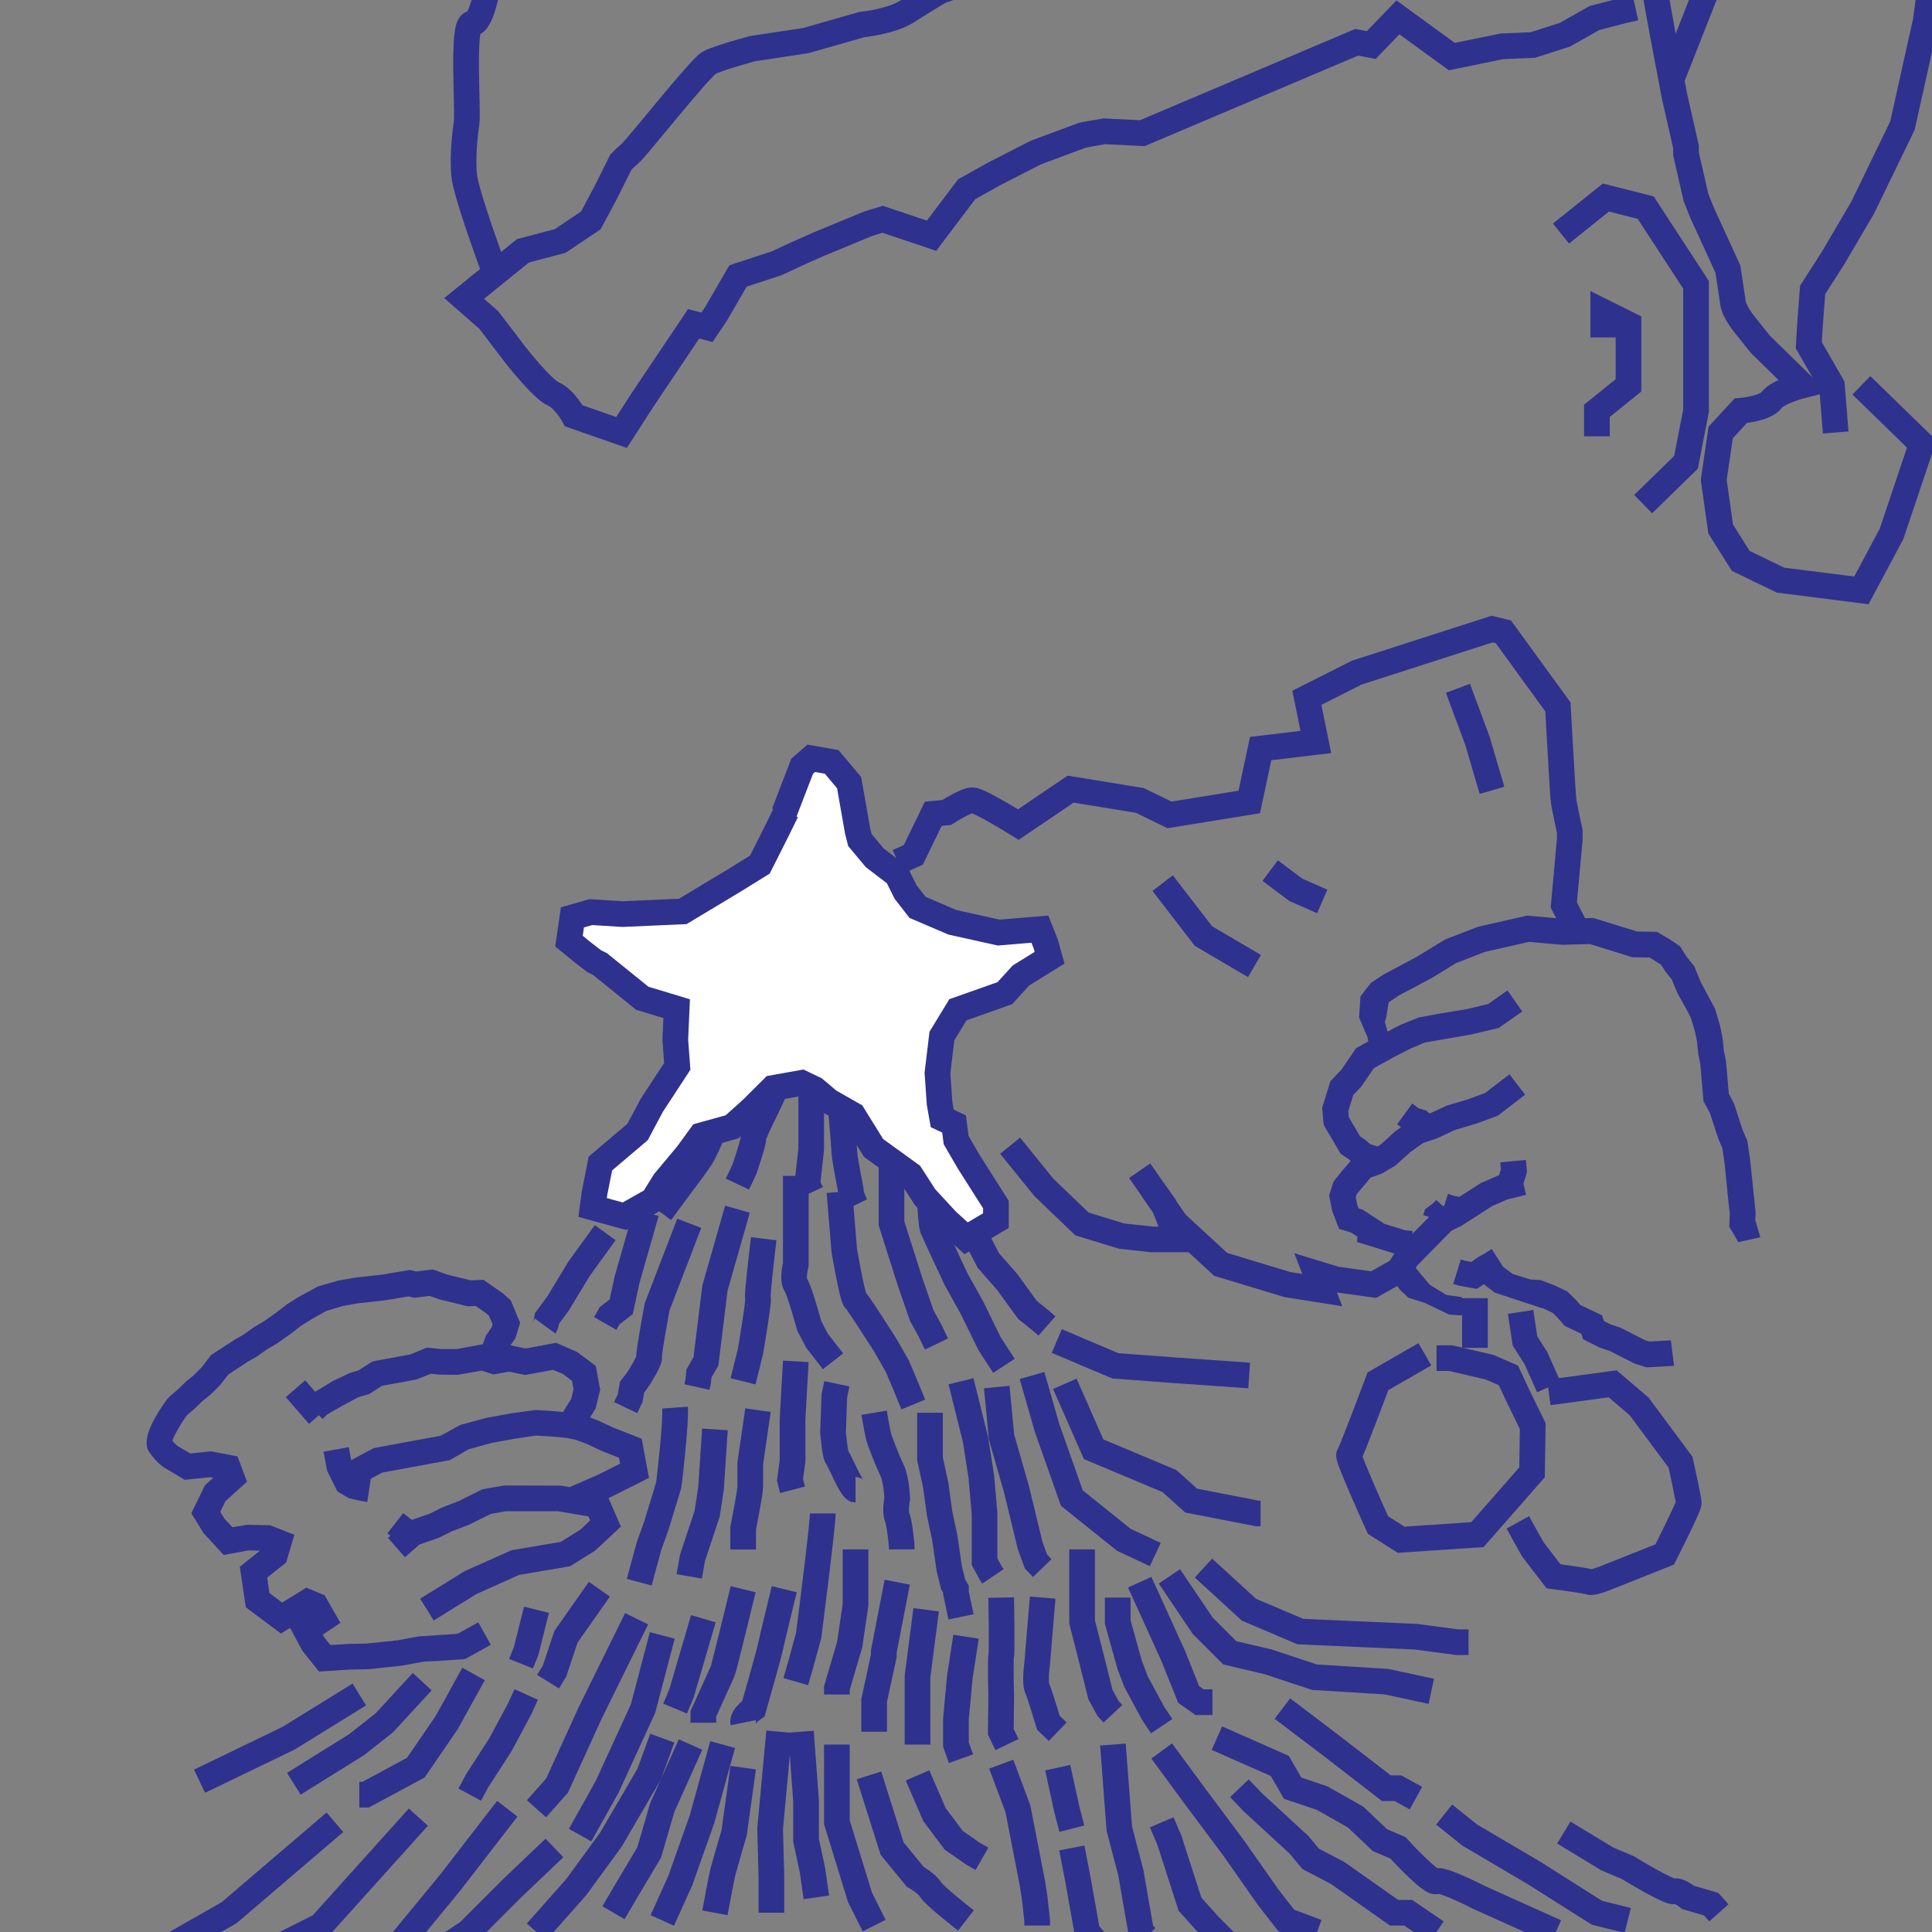 <?xml version="1.0" encoding="UTF-8"?>
<svg id="_레이어_1" data-name="레이어 1" xmlns="http://www.w3.org/2000/svg" viewBox="0 0 225.73 225.73">
  <rect x="0" y="0" width="225.73" height="225.73" fill="#808080" stroke="none"/>
  <defs>
    <style>
      .cls-1 {
        fill: none;
      }

      .cls-1, .cls-2 {
        stroke: #2f318e;
        stroke-miterlimit: 10;
        stroke-width: 3px;
      }

      .cls-3 {
        fill: #2f318e;
        stroke-width: 0px;
      }

      .cls-2 {
        fill: #fff;
      }
    </style>
  </defs>
  <path class="cls-3" d="M75.01,168.11l-3.39-1.32-1.65-.78-1.03-.4.65-1.04.53-2.21-.51-2.77-2.18-1.63-2.45-1.07-3.56.66-1.78-.36.57-.82.56-1.8-1.08-2.61-.88-.81-2.33-1.62-1.51.06-2.73-.67-1.65-.6-1.98.24-.71-.18-3.26.54-3.28.37-1.87.34-2.33.67-2.24,1.22-1.35.84-1.3,1-1.48,1.05-1.14.67-1.21.86-.97.55-2.81,1.83-1.13,1.47-.92.91-.86.7-.94.91-1.04.9-.23.25c-3.31,4.54-2.37,5.84-2.02,6.32.76,1.05,1.44,1.54,1.57,1.63l2.49,1.49,2.97-.31.36.07-.96.87-1.6,3.27,1.44,2.34,2.35,2.54,2.87-.53,1.36.03-2.35,1.88.7,4.73,4.1,3.07,1.07-.66,1.44,2.68,1.94,2.42,3.61-.23,2.11-.04,3.91-.41,2.61-.48,1.67-.08,3.16-.22,3-1.67-1.46-2.62-2.42,1.34-2.75.19-1.84.12-2.42.45-3.6.38-2.11.04-2.14.13-.71-.88-.18-.33,2.06-1.38-1.84-3.22-2.14-.89-2.83,1.74-1.48-1.11-.27-1.8,2.22-1.77.96-3.24-2.81-1.11-2.7-.06-1.72.29-.94-1-.49-.8.62-1.26,2.51-2.27-1.12-2.95-3.1-.59-2.42.25-1.48-.88c-.08-.07-.31-.26-.6-.61.19-.6.91-1.88,1.68-2.96l.97-.84.85-.82.87-.7,1.16-1.13,1.01-1.29,2.28-1.5.99-.56,1.25-.88,1.14-.67,1.69-1.19,1.16-.9,1.22-.76,1.72-.97,1.94-.57,1.64-.3,3.31-.37,2.72-.45.65.16,1.81-.22,1.05.38,3.38.84.94-.04,1.25.86.32.29.41.99-.1.33-.67.98-.38,1.02-3.04.56h-1.74s-1.74-.17-1.74-.17l-1.95.8-4.4.81-1.66,1.06-.94.27-2.02.95-2.09,1.27-1.16-1.34-2.27,1.97,2.71,3.12,1.16-1.01.42.44.56-.54,1.8-1.03,1.83-.98,1.24-.35,1.54-.98,3.98-.73,1.71-.67,1.07.1,2.07.02,2.8-.49,1.38.45,1.8-.33,1.89.39,3.26-.6,1.14.47,1.08.81.18.99-.27,1.11-.96,1.55-1.2-.12-2.01-.12-2.85.39-2.9.53-3.06.83-2.28,1.26-7.81,1.44-2.64,1.41-.28-1.52-2.95.54.41,2.2,1.2,2.43,1.37.81,1.43.31.7.11.41-2.71,1.34-.72,7.88-1.45,2.21-1.27,2.69-.74,2.79-.51,2.34-.35,1.8.1,1.84.17,1.09.23,1.4.53,1.64.78,1.98.78.13.69-2.63,1.32-3.27,1.42-.99-.17-6.66-.02-2.54.44-2.75,1.37-2.03.79-1.38.7-2.08.72-1.01-.79-1.85,2.36.35.28-.28.25,1.98,2.26,1.69-1.48,2.29-.8,1.44-.72,2.03-.78,2.57-1.27,1.72-.32h6.15s3.55.6,3.55.6l.2.47-1.13,1.07-2.31,1.44-5.74.97-5.45,2.43-5.23,3.23,1.58,2.55,4.97-3.08,5-2.24,5.95-1.01,2.94-1.83,3.01-2.81-1.44-3.32,4.72-2.37-.84-4.55Z"/>
  <path class="cls-3" d="M170.76,151.54l-1.77-.24-1.94-1.19-.95-1.13-.69-.83.17-.29,4.03-4.09,1.12-.54,3.62-2.32,1.75-.77,2.21-.54-.32-1.3.42-1.35-.13-1.42-2.99.27.07.83-.21.67-2.13.92-2.51,1.61-.54-.09-.8-.25-.43,1.38-.13.06-.82-.73-.32.36-.98.74-.21.67.69.21-1.96,1.99.04-.34-.89-.09-2.48-.77v-.03s-2.5-1.62-2.5-1.62l-.45-.14-.15-.39-.18-.9.11-.36,1.61-1.93,1.34-.49,1.56-.92,1.74-1.57,1.52-1.08,1.61-.54,2.1-.98,2.46-.73,2.54-.93,3.2-2.46-1.83-2.38-2.84,2.18-2.01.74-2.48.74-1.99.92-.41-.34-.9-.28-.73-.54-1.77,2.42.46.34-.74.53-1.62,1.48-.39.24-.85-.26-.54-.48-.64-.44-1.32-2.24-.06-.72.58-1.87.91-.96,1.51-2.19,2.52-1.39,1.79-.91,1.61-.68,5.42-.94,3.24-.77,2.74-1.92-1.72-2.46-2.27,1.59-2.52.6-3.15.52-2.44.45-2.12.86-.8.41-.71.39-.32-1.14.16-.53.29-1.77,1.21-.8,3.92-2.09,2.71-1.67,3.38-1.32,5.16-1.17,3.91.34,3.21-.09,4.16,1.29.77.25,2.07.04,1.33.84.5.79.75.94.64,1.56.97,1.73.59,1.12.5,1.65.24,1.17.15,1.46.24,1.2.37,4.33.75,1.37.98,3.01.47,1.09.27,1.82.43,4.33.17,1.48-.06,1.54,1.06,1.82,2.57-.57-.59-2,.04-.9-.63-6.06-.33-2.29-.56-1.28-.99-3.05-.62-1.2-.33-3.8-.25-1.23-.15-1.46-.3-1.47-.59-1.98-1.65-3.07-.77-1.88-.87-1.07-.79-1.25-1.27-.86-1.42-.83-2.35-.05-5.08-1.57-3.54.09-4.21-.37-5.73,1.3-3.83,1.48-3.41,2.08-3.8,2.02-1.48.98-1.22,1.58-.16,2.46.98,2.29.09.51-1.42.78-1.69,2.49-1.31,1.38-.96,3.09.17,2.01,2,3.39.98.65.18.16-1.02,1.19-.99,1.24-.51,1.62.35,1.78.8,2.11,1.43.44.72.47-.03.63,4.35,1.35-.56.89-.15,1.54,1.38,1.82.98.92,1.9.59,2.85,1.37,1.31.1,1.03-.24M180.21,152.86v-.02s.14.05.14.05l1.05.49.58.57.83.96,1.94.92.21.64,1.96.99,1.13.37,2.89,1.47,1.43.46,3.22-.18-.37-2.98-2.49.14-.58-.18-2.83-1.44-1.17-.39-.75-.38-.23-.68-2.53-1.2-.46-.53-1.06-1.05-1.56-.74-1.56-.59-1.2-.07-2.06-.64-1.13-.85-1.32-2.07-.94.6-.63.33-.8.58-.69-.12-.55-.17-.89,2.86.64.2,2.1.38.48-.3.36-.25.07.07,1.21.92"/>
  <polyline class="cls-1" points="77.38 203.08 75.85 207.28 71.38 214.93 67.33 220.48 62.68 225.73"/>
  <polyline class="cls-1" points="80.68 203.83 77.38 211.18 75.85 216.43 72.73 221.68 71.68 223.48"/>
  <polyline class="cls-1" points="84.43 203.83 82.03 212.53 79.48 219.73 77.38 224.38"/>
  <path class="cls-1" d="M86.83,206.53l-1.05,7.58s-1.2,4.12-1.35,4.73-.9,4.65-.9,4.65"/>
  <polyline class="cls-1" points="91.03 202.33 89.98 213.66 90.13 219.28 90.13 223.48"/>
  <polyline class="cls-1" points="74.38 189.13 68.98 200.08 65.08 208.63 62.68 211.33"/>
  <polyline class="cls-1" points="77.38 191.08 75.13 199.63 70.93 208.78 67.78 214.41"/>
  <polyline class="cls-1" points="82.18 189.13 79.63 197.83 78.88 199.63"/>
  <path class="cls-1" d="M86.83,185.68s-2.25,9.28-2.4,9.59-2.25,4.96-2.25,4.96v1.05"/>
  <path class="cls-1" d="M91.63,185.68s-1.5,6.15-1.65,6.9-1.95,7.05-1.95,7.05c0,0-1.35.9-1.2,1.65"/>
  <polyline class="cls-1" points="93.58 202.33 94.18 210.43 94.18 215.01 94.93 218.53 95.38 221.68"/>
  <polyline class="cls-1" points="97.78 203.83 97.78 212.91 100.48 221.68 102.13 224.98"/>
  <path class="cls-1" d="M101.53,207.43l2.7,8.55,2.7,3.3s1.35.75,1.8,1.5,4.13,3.6,4.13,3.6"/>
  <polyline class="cls-1" points="64.78 215.91 59.98 220.48 54.73 225.73 50.23 228.73 49.33 229.03"/>
  <polyline class="cls-1" points="61.48 197.98 60.73 199.63 58.48 203.83 55.78 208.01 54.88 209.68"/>
  <polyline class="cls-1" points="62.68 188.08 61.48 192.88 60.88 194.38"/>
  <polyline class="cls-1" points="70.03 185.68 66.13 191.23 64.78 195.27 64.03 196.48"/>
  <polyline class="cls-1" points="107.2 207.43 109.18 212.01 111.43 215.01 113.68 216.58 114.73 217.18"/>
  <polyline class="cls-1" points="116.98 206.12 118.93 211.33 120.58 219.81 120.88 221.68 121.18 224.38 121.18 224.98"/>
  <polyline class="cls-1" points="125.23 215.91 125.98 219.81 127.03 225.73 128.98 227.98"/>
  <polyline class="cls-1" points="123.58 206.53 124.63 211.33 125.23 213.66"/>
  <polyline class="cls-1" points="130.03 203.83 130.78 213.66 132.13 218.83 133.33 225.73 133.93 226.33"/>
  <polyline class="cls-1" points="135.73 212.91 136.63 215.01 139.03 222.47 141.28 224.98 143.23 226.93"/>
  <polyline class="cls-1" points="135.73 204.58 139.48 209.68 144.13 215.91 148.18 221.68 150.28 224.38 153.88 225.73"/>
  <polyline class="cls-1" points="144.81 208.93 146.38 210.58 151.78 215.55 153.13 217.18 156.28 218.83 162.88 223.48 164.53 223.48 167.83 225.73"/>
  <path class="cls-1" d="M142.18,203.08l7.35,3.25,1.5,2.6,3.45,1.16,3.9,2.21,2.85,2.7,2.1.9s3.9,4.27,4.5,3.9,4.95,1.88,4.95,1.88l6,2.7,3,1.35"/>
  <polyline class="cls-1" points="168.73 212.01 171.73 214.41 179.23 218.83 186.58 223.48 190.18 224.38"/>
  <path class="cls-1" d="M182.71,214.11l5.07,3.08,2.4,1.01s4.83,2.96,5.41,2.78,1.64.71,1.64.71l2.7.79.9,1.01"/>
  <polyline class="cls-1" points="149.83 199.63 155.38 203.83 161.98 208.93 163.33 208.93 165.43 210.09"/>
  <path class="cls-1" d="M96.13,176.83c0,1.5-1.65,14.25-1.65,14.25l-.9,3.3-.6,2.1"/>
  <polyline class="cls-1" points="99.96 181.03 99.96 187.48 99.28 192.13 97.78 197.23 97.78 197.98"/>
  <polyline class="cls-1" points="104.83 184.86 103.26 192.96 103.26 193.48 102.13 198.69 102.13 201.28 102.13 202.33"/>
  <polyline class="cls-1" points="108.21 188.08 107.2 195.88 107.2 197.23 107.2 202.33 107.2 203.08 107.2 203.83"/>
  <polyline class="cls-1" points="112.87 191.23 112.14 195.96 111.69 200.83 111.69 203.83 112.28 205.48"/>
  <path class="cls-1" d="M116.98,186.66s.11,6.56,0,6.82,0,4.88,0,4.88l-.05,3.97.72,1.5"/>
  <path class="cls-1" d="M121.82,186.66l-.64,7.72s-.3,2.18,0,2.85,1.31,4.05,1.31,4.05l1.09,1.05"/>
  <polyline class="cls-1" points="126.43 181.03 126.43 189.51 127.11 192.17 127.67 194.38 128.57 197.98 129.47 199.63 130.03 200.23"/>
  <polyline class="cls-1" points="130.59 186.66 130.59 189.51 131.98 194.49 132.73 196.48 134.76 200.23 135.73 201.68"/>
  <path class="cls-1" d="M78.88,164.46s.08,1.13-.3,4.95-.45,4.12-.45,4.12l-1.42,4.65-.86,2.4-.64,2.33-.52,1.95"/>
  <polyline class="cls-1" points="83.53 167.01 83.08 173.83 82.63 176.83 80.91 182.01 80.53 184.18"/>
  <path class="cls-1" d="M88.56,164.76l-.9,6.22v2.7c0,.67-.83,4.88-.83,4.88v2.48"/>
  <path class="cls-1" d="M92.98,159.06s-.38,6.53-.38,6.83v4.8l-.3,2.21.3,1.16"/>
  <path class="cls-1" d="M97.78,161.68l-.3,1.42-.15,4.28s.23,2.55.45,2.85,1.09,2.17,1.09,2.17c0,0,.79,1.65,1.09,1.65"/>
  <path class="cls-1" d="M102.13,165.06s.38,2.25.53,2.81,1.05,2.86,1.57,3.93.6,3.31.6,3.31c0,0-.3,1.42,0,2.17s.52,3.3.52,3.3v.45"/>
  <polyline class="cls-1" points="108.66 165.06 108.66 170.46 109.33 173.53 109.78 176.83 110.38 179.61 110.91 183.28 111.36 185.12 111.69 185.68 111.69 186.09 112.28 188.91"/>
  <polyline class="cls-1" points="112.28 161.38 113.98 168.21 114.66 172.56 115.03 176.83 115.03 178.93 115.03 181.78 115.03 182.46 115.78 183.84 116.01 184.18"/>
  <polyline class="cls-1" points="75.51 141.66 73.26 149.53 72.58 152.68 71.23 153.72 70.71 154.63"/>
  <path class="cls-1" d="M80.53,142.93l-3.75,9.75s-1.05,5.63-.94,5.93-1.17,2.4-1.47,2.78-.52.67-.52.67l-.23,1.31-.52,1.09"/>
  <polyline class="cls-1" points="86.16 141.28 83.53 150.51 82.48 159.06 81.66 160.48 81.58 161.38 81.43 162.06"/>
  <path class="cls-1" d="M89.23,144.73s-.82,6.75-.67,6.94-.87,6.19-.87,6.19l-.87,3.53"/>
  <path class="cls-1" d="M92.98,137.38v10.35s-.45,1.72,0,2.4,1.58,4.8,1.58,4.8l.9,1.72,1.87,2.4"/>
  <path class="cls-1" d="M98.08,139.26l.56,6.83s.94,5.55,1.31,5.85,2.85,4.28,3.08,4.58,1.8,3.08,1.8,3.08l1.05,2.48.83,2.02"/>
  <polyline class="cls-1" points="104.16 133.78 104.16 142.93 106.33 149.76 107.7 153.72 108.66 155.46 109.41 157.03"/>
  <path class="cls-1" d="M108.66,140.61s.15,2.55.3,2.92,2.74,5.92,2.74,5.92l1.84,3.3,2.1,4.28,1.66,2.55"/>
  <polyline class="cls-1" points="111.69 138.36 112.56 141.66 115.48 147.28 117.66 149.76 120.06 153.06 121.56 154.26 122.32 154.93"/>
  <path class="cls-1" d="M89.86,120.6l-2.54,3.36-3,5.85s-1.72,4.35-2.4,5.4-2.62,3.6-2.62,3.6l-2.1,2.85"/>
  <path class="cls-1" d="M93.1,117.86l-.94,6.15s-1.05,1.74-1.5,3.02-2.64,5.32-2.63,5.92-1.06,3.67-1.06,3.67l-.81,1.73"/>
  <polyline class="cls-1" points="95.24 119.78 95.24 121.43 94.78 128.23 94.78 134.23 94.33 138.36 94.78 139.33"/>
  <path class="cls-1" d="M98.54,123.08l-.45,4.74s.52,5.7.56,6.75.79,4.42.79,4.8.52,1.42.52,1.42"/>
  <polyline class="cls-1" points="99.1 122.21 100.71 126.32 101.46 128.42 102.88 132.54 103.63 133.89 103.63 134.34 104.01 134.87"/>
  <path class="cls-1" d="M101.5,125.52l1.16-.79,3.04,7.2s1.28,2.1,1.88,3,.75,3.15.75,3.15"/>
  <polyline class="cls-1" points="116.46 162.06 117.01 167.87 118.78 174.06 120.36 180.58 121.05 182.46 121.78 183.21"/>
  <polyline class="cls-1" points="120.58 160.71 122.32 166.78 125.23 175.03 131.31 179.91 134.98 181.63"/>
  <polyline class="cls-1" points="133.16 184.86 137.08 193.48 138.88 197.98 140.16 198.88 141.66 198.88"/>
  <polyline class="cls-1" points="136.63 184.18 140.53 189.96 143.68 193.11 148.18 194.17 153.58 195.96 161.98 196.48 167.23 197.61"/>
  <polyline class="cls-1" points="140.61 183.21 145.93 188.08 151.93 190.63 165.43 191.23 170.23 191.87 171.58 191.87"/>
  <polyline class="cls-1" points="124.41 161.68 127.78 169.33 136.63 173.04 139.18 175.33 146.91 176.83 147.28 176.83"/>
  <path class="cls-1" d="M59.27,211.33l-6.64,8.59-6.14,7.46s-7.02,4.05-7.36,4.27"/>
  <polyline class="cls-1" points="55.33 195.58 52.18 201.28 48.58 206.53 42.73 209.68 41.98 209.68"/>
  <polyline class="cls-1" points="49.33 196.48 44.91 201.28 41.68 203.83 34.33 208.41"/>
  <polyline class="cls-1" points="41.98 197.98 33.73 203.08 24.73 207.43 23.31 208.11"/>
  <path class="cls-1" d="M70.71,144.02l-3.04,4.2-2.48,4.09-1.27,1.72s-.15.79-.23.9"/>
  <polyline class="cls-1" points="48.88 212.31 37.48 224.98 29.46 229.03 21.66 231.66"/>
  <polyline class="cls-1" points="39.13 212.91 26.76 223.48 15.58 229.86 12.43 231.66"/>
  <polyline class="cls-1" points="123.47 156.68 130.31 159.58 137.41 160.11 145.95 160.71"/>
  <polyline class="cls-2" points="91.88 94.81 90.6 97.41 88.78 101.02 85.76 102.89 79.77 106.49 72.74 106.8 69.04 106.57 66.88 107.18 66.48 109.96 67.96 111.17 69.42 112.3 70.09 112.63 75.05 116.64 79.06 117.85 78.9 121.48 79.13 124.59 76.16 129.13 74.49 132.26 70.15 135.94 69.45 139.48 69.24 141.08 72.96 142.1 76.3 140.21 77.63 138.07 80.3 134.87 81.91 132.66 85.52 131.66 87.85 129.57 90.31 127.12 93.66 126.52 95.2 127.26 96.86 128.66 99.67 130.26 102.07 134.13 106.39 137.25 108.08 139.87 110.61 142.61 112.88 144.68 116.36 142.61 116.36 140.74 113.22 135.8 111.71 133.2 111.47 131.32 110.09 130.67 109.78 128.94 109.53 125.37 110.05 121.05 111.92 117.98 117.4 116.04 119.29 113.97 122.63 111.9 122.19 110.31 121.5 108.56 116.69 108.96 111.28 107.76 107.21 106.02 105.81 104.22 104.81 102.22 102.2 100.22 100.47 98.15 100.2 97.08 99.21 91.44 97.17 89.02 94.79 88.6 93.72 89.53 91.61 95.01"/>
  <polyline class="cls-1" points="172.33 151.67 172.33 154.41 172.33 157.48"/>
  <path class="cls-1" d="M166.48,158.23l-5.48,3.15s-3.15,8.4-3.38,8.62,3.38,8.18,3.38,8.18l2.7,1.72,8.92-.6,6.38-7.28.08-5.4-1.72-3.52-1.12-2.4-2.17-.95-4.58-1.07h-1.65"/>
  <polyline class="cls-1" points="177.66 153.28 178.18 156.68 179.46 158.69 180.96 162.06"/>
  <path class="cls-1" d="M180.96,162.69l7.46-1.01,3.09,2.64,4.84,6.52s.96,4.33.96,4.78-2.81,6-2.81,6l-6.41,2.55s-1.97.84-2.36.67-4.22-.67-4.22-.67l-2.42-3.15-.79-1.41-.96-1.74"/>
  <path class="cls-1" d="M184.18,108.58l-1.47-2.85.7-7.7v-.9s-.68-3-.76-3.89-.63-10.65-.63-10.65l-6.37-8.77-1.32-.32-15.79,5.08-5.85,2.95,1.05,5.16-6.45.77-1.33,6.24-9.31,1.51-3.48-1.69-8.08-1.32-6.11,4.14s-4.54-2.84-5.36-2.84-3.01,1.43-3.01,1.43l-1.57.15-2.33,4.8-1.8.81"/>
  <polyline class="cls-1" points="133.16 136.78 137.41 142.93 142.63 147.73 150.43 150.09 154.49 150.73 153.73 148.76 156.09 149.48 160.48 150.09 163.63 148.32"/>
  <polyline class="cls-1" points="134.71 139.02 136 140.83 137.55 144.81 134.59 144.81 133.44 144.68 131.07 144.43 126.42 143.01 121.96 138.73 118.02 133.86"/>
  <polyline class="cls-1" points="135.84 103.18 140.61 109.37 146.57 112.87"/>
  <polyline class="cls-1" points="148.4 101.72 151.41 103.97 154.49 105.32"/>
  <polyline class="cls-1" points="170.34 80.42 172.63 86.58 174.32 92.34"/>
  <path class="cls-1" d="M154.48-13.53l-2.73.71-1.64.61-19.59,7.99-3.04.64-4.66-1.17-4.96.45-3.31,1.67-4.68,1.57s-1.97,1.16-3.86,2.38-5.31,1.55-5.31,1.55l-6.54,1.87-6.22.94s-4.02,1.08-5.08,1.65c-1.06.57-8.48,9.96-9.21,10.58s-1.1,1.02-1.1,1.02l-1.81,3.63-1.71,3.19-3.57,2.4-4.37,1.16-6.86,5.56,2.88,2.52,3.15,4.13s3.08,3.93,4.4,4.51c1.31.58,2.38,2.55,2.38,2.55l5.58,1.95,2.36-3.67,6.06-9.03,1.56.41,1.05-1.56,2.58-4.44,4.51-1.48,2.3-1.07,2.66-1.18,5.7-2.36,1.72-.53,5.72,1.92,4.1-5.43,3.28-1.83,4.81-2.46,5.46-2.03,2.52-.45,4.45.22,25.05-10.62,1.7.32,3.12-3.23,6.3,4.58,5.87-1.2,3.58-.15,3.75-1.2,3.45-1.95,3.45-.9,1.35-.3"/>
  <path class="cls-1" d="M57.87,31.92s-3.47-9.28-3.65-11.53.1-4.73.3-6.08-.56-11.55.59-11.55,1.82-4.14,1.82-4.14"/>
  <polyline class="cls-1" points="195.28 9.31 199.24 -.75 201.04 -2.64"/>
  <polyline class="cls-1" points="182.38 27.29 187.63 23.08 192.28 24.26 198.16 33.28 198.16 48 196.99 54.01 191.98 58.9"/>
  <polyline class="cls-1" points="226.63 -9.32 224.98 2.53 222.28 14.67 217.63 24.26 214.18 30.13 211.78 33.88 211.48 37.9 211.33 40.33 214.03 45.02 214.48 50.53"/>
  <path class="cls-1" d="M217.48,45.02l7.05,6.86-3.53,10.5-3.52,6.6-9.45-1.2-4.65-2.25-2.34-3.72-.81-5.74.81-5.54,2.34-2.54s2.85-.23,3.6-1.24,3.6-1.72,3.6-1.72l-4.94-4.84-1.81-2.28s-1.2-1.44-1.35-2.51-.6-3.97-.6-3.97l-3-6.54-.72-1.8-1.17-5.1v-.82l-1.35-5.96-1.43-7.54-1.14-6.3"/>
  <polyline class="cls-1" points="187.32 39.43 187.32 36.43 190.27 37.9 190.27 40.99 190.27 45.02 186.58 48 186.58 50.98"/>
</svg>